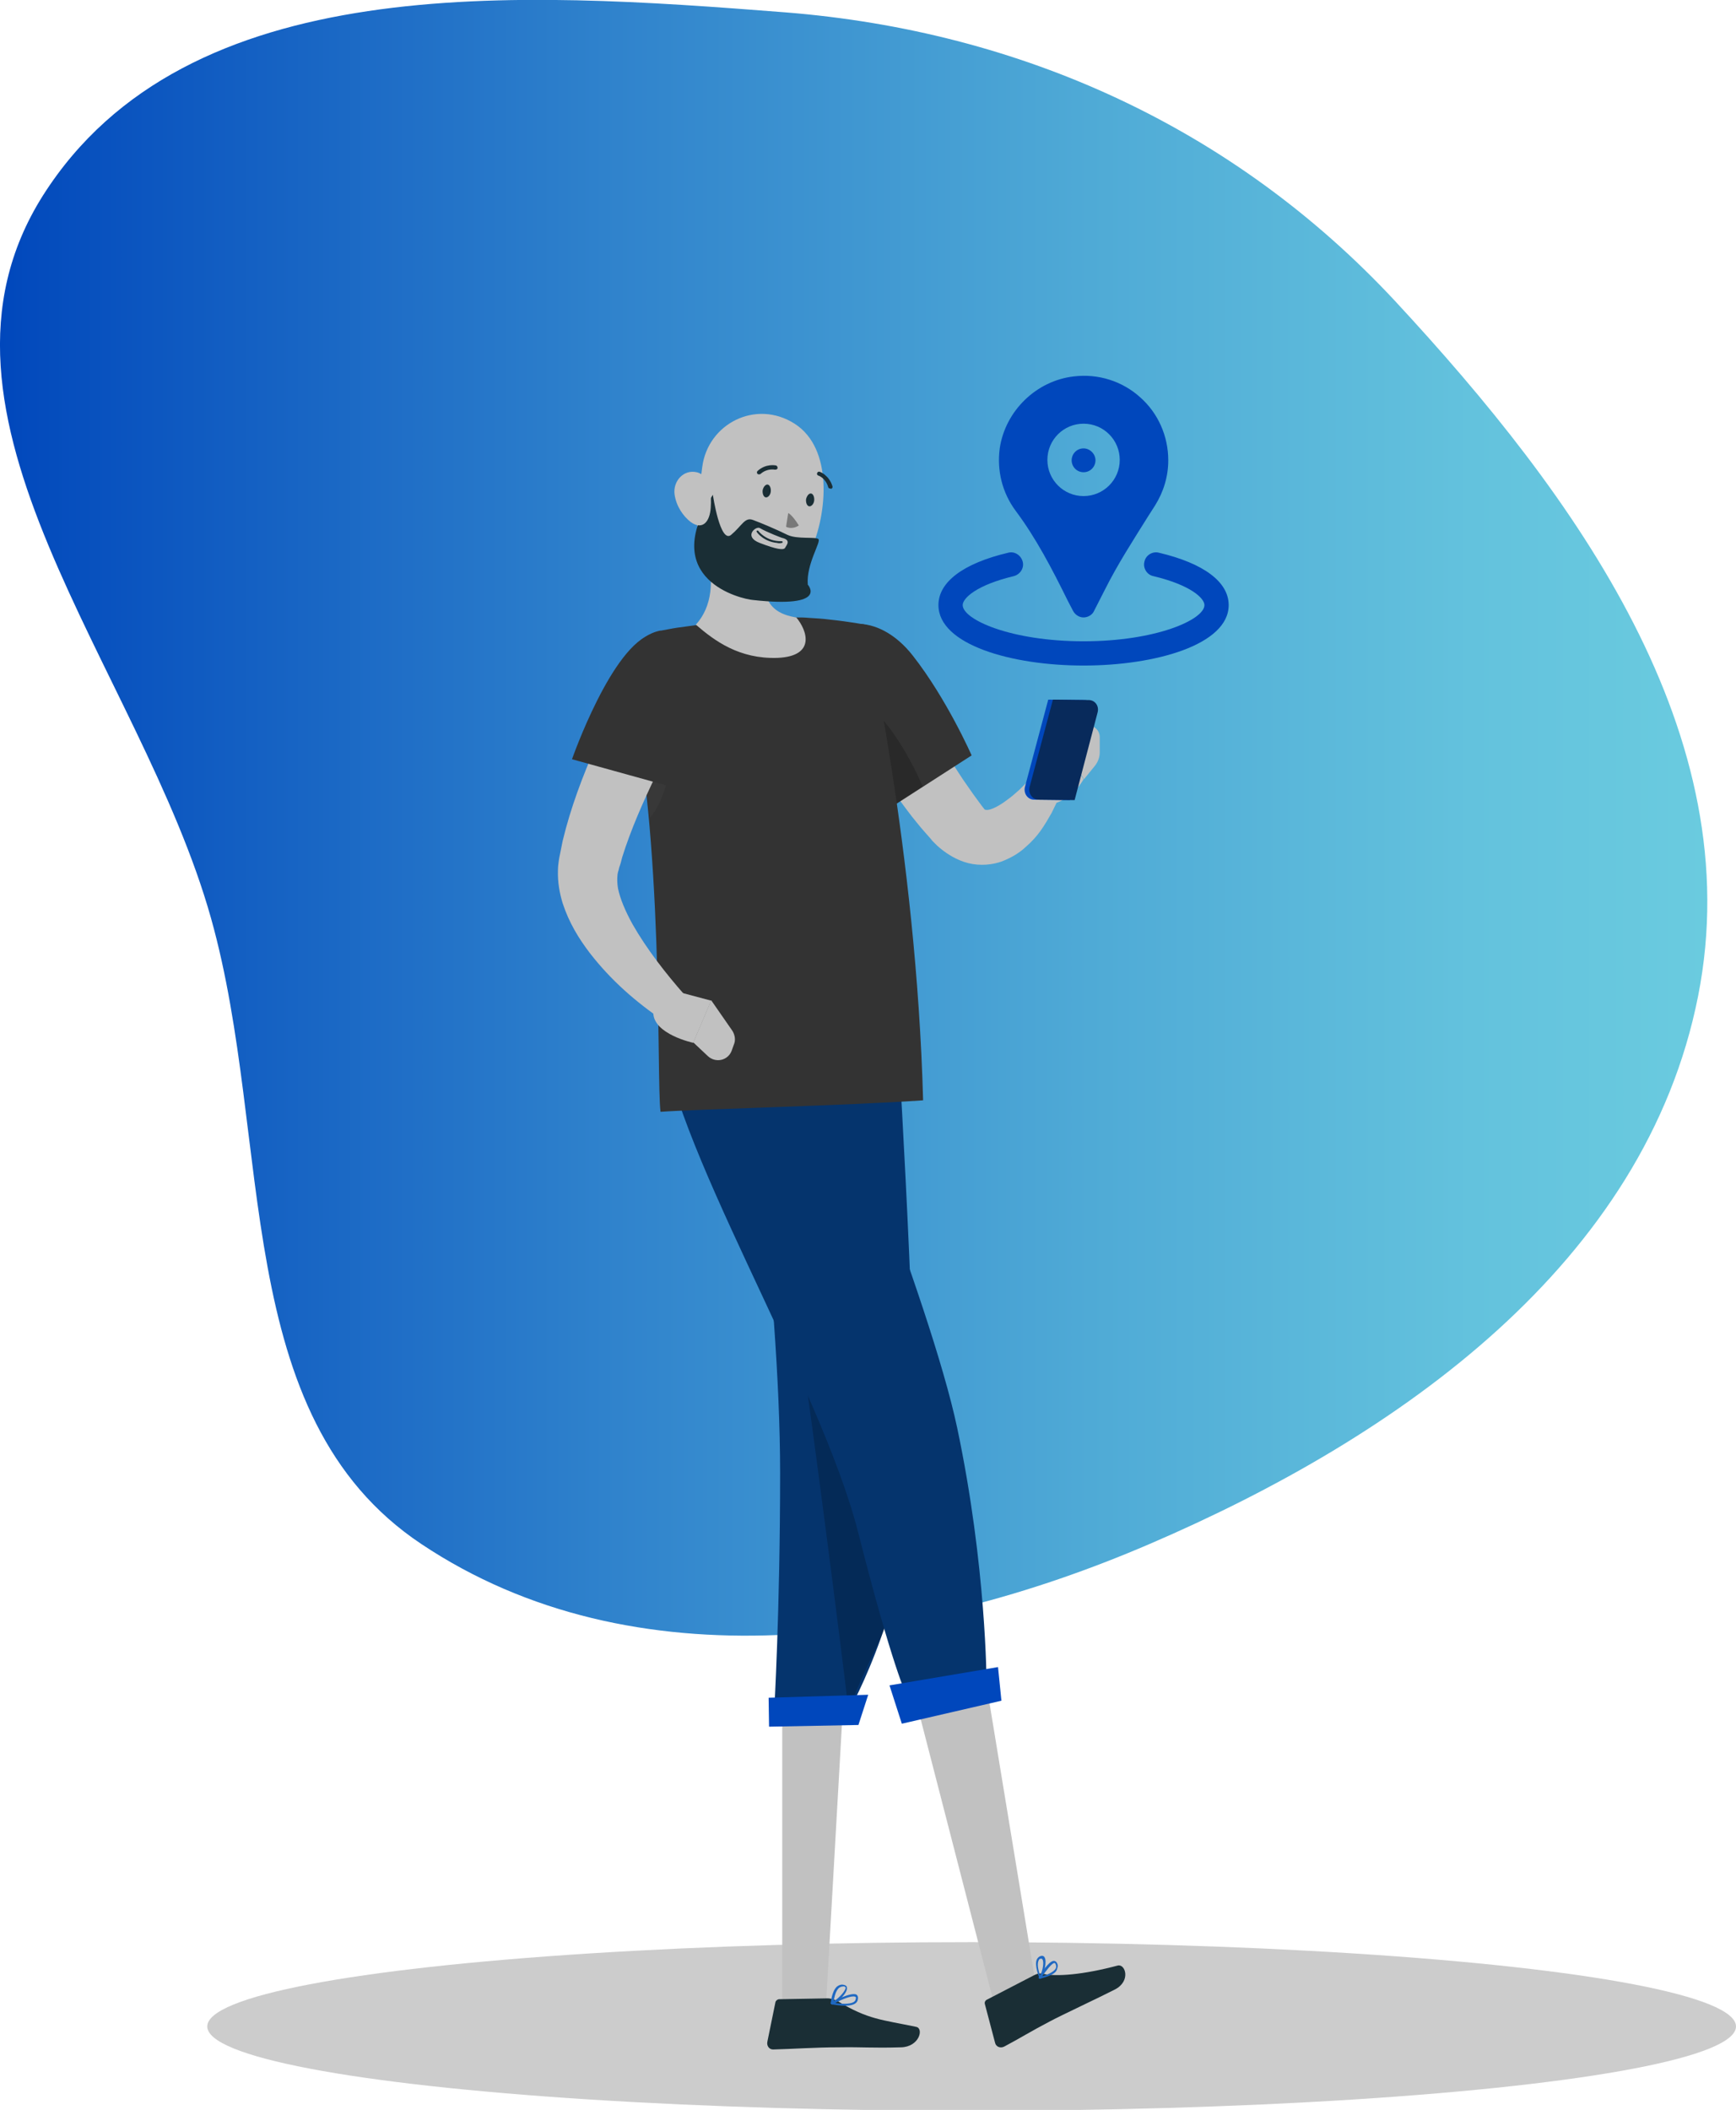 <?xml version="1.0" encoding="utf-8"?>
<!-- Generator: Adobe Illustrator 24.2.1, SVG Export Plug-In . SVG Version: 6.00 Build 0)  -->
<svg version="1.1" id="Layer_1" xmlns="http://www.w3.org/2000/svg" xmlns:xlink="http://www.w3.org/1999/xlink" x="0px" y="0px"
	 viewBox="0 0 407.9 495.5" style="enable-background:new 0 0 407.9 495.5;" xml:space="preserve">
<style type="text/css">
	.st0{fill-rule:evenodd;clip-rule:evenodd;fill:url(#SVGID_1_);}
	.st1{fill:#CCCCCC;}
	.st2{fill:#C1C1C1;}
	.st3{fill:#1A2E35;}
	.st4{fill:#05346D;}
	.st5{opacity:0.2;enable-background:new    ;}
	.st6{fill:#0047BC;}
	.st7{fill:#1F68C1;}
	.st8{fill:#333333;}
	.st9{opacity:0.2;fill:#4D4D4D;enable-background:new    ;}
	.st10{fill:#787878;}
	.st11{fill:#082A5B;}
</style>
<g>
	
		<linearGradient id="SVGID_1_" gradientUnits="userSpaceOnUse" x1="0" y1="303.622" x2="401.155" y2="303.622" gradientTransform="matrix(1 0 0 -1 0 495.674)">
		<stop  offset="0" style="stop-color:#0047BC"/>
		<stop  offset="2.530000e-02" style="stop-color:#044CBD"/>
		<stop  offset="0.354" style="stop-color:#2F82CC"/>
		<stop  offset="0.638" style="stop-color:#4FAAD6"/>
		<stop  offset="0.862" style="stop-color:#63C2DD"/>
		<stop  offset="1" style="stop-color:#6ACBDF"/>
	</linearGradient>
	<path class="st0" d="M184.5,2.9C239.9,7.3,289.9,30,327.8,70.7c42.5,45.8,83.3,101.9,71.2,163.2c-12.4,62.7-70.2,103.5-128.9,128.7
		c-55.1,23.7-121.2,33.3-171.1,0c-45.2-30.1-34.7-94.5-49.4-146.9C33.1,156.9-22.6,97.6,10.1,45.9C43.9-7.3,121.7-2,184.5,2.9z"/>
	<g>
		<g>
			<ellipse id="_x3C_Path_x3E__26_" class="st1" cx="228.3" cy="475.9" rx="179.6" ry="19.8"/>
			<g>
				<polygon class="st2" points="183.8,470.6 194.1,470.5 198.1,400.1 183.8,400.1 				"/>
				<polygon class="st2" points="233.4,469.9 243.5,466.8 231.7,395.1 214.9,398.2 				"/>
				<path class="st3" d="M243.1,463.8l-11.2,5.8c-0.4,0.2-0.6,0.6-0.5,1l2.4,9.1c0.2,1,1.3,1.4,2.2,0.9c3.6-1.9,6.1-3.5,10.7-5.9
					c2.8-1.5,11.4-5.5,15.3-7.5c3.8-2,2.4-6.1,0.6-5.6c-7.9,2.1-14.4,2.7-17.7,1.9C244.3,463.4,243.7,463.5,243.1,463.8z"/>
				<path class="st3" d="M194.4,469.3l-11.3,0.2c-0.4,0-0.8,0.3-0.9,0.7l-1.9,9.3c-0.2,1,0.5,1.9,1.5,1.8c4.1-0.1,10-0.5,15.1-0.5
					c6-0.1,7.8,0.2,14.8,0c4.3-0.1,5.4-4.4,3.6-4.8c-8.1-1.7-11.3-1.7-18.4-6C196.1,469.6,195.3,469.3,194.4,469.3z"/>
				<path class="st4" d="M174.1,238.8l36.4-2.7c0,0,4.7,74.7,4.4,106.4c-0.4,33-15.4,59.2-15.4,59.2l-17.6,0.3
					c0,0,1.4-23.8,1.4-56.1C183.3,302.3,174.1,238.8,174.1,238.8"/>
				<path class="st5" d="M188.2,316.5c0.5,2.2,6.9,49.8,11.2,85.2c4.6-12.5,9.3-18.5,13.5-32.8L188.2,316.5z"/>
				<path class="st4" d="M190.9,237.6c0,0,27.7,67.9,34,97.7c6.9,32.6,6.9,59.9,6.9,59.9l-18.8,2.9c0,0-3.3-6.5-11.3-38
					c-9.1-35.9-44.9-92.7-46.5-119.9C190.9,237.6,190.9,237.6,190.9,237.6z"/>
				<polygon class="st6" points="235.3,399.4 211.9,404.8 209,395.8 234.5,391.5 				"/>
				<polygon class="st6" points="201.7,405.1 180.7,405.5 180.6,398.7 204,398 				"/>
				<g>
					<path class="st7" d="M247,463.8c-0.9,0.4-1.9,0.7-2.6,0.9c-0.1,0-0.2,0-0.3-0.1s-0.1-0.2,0-0.3c0.2-0.4,2.3-3.8,3.5-3.8
						c0.2,0,0.5,0.1,0.7,0.4c0.3,0.5,0.3,0.9,0.1,1.4C248.3,463,247.7,463.4,247,463.8z M244.9,464.1c1.7-0.5,2.9-1.2,3.2-1.9
						c0.1-0.3,0.1-0.6-0.1-1c-0.1-0.2-0.2-0.2-0.3-0.2C247.1,461.1,245.8,462.8,244.9,464.1z"/>
					<path class="st7" d="M244.5,464.7c0,0-0.1,0-0.1,0c-0.1,0-0.2-0.1-0.2-0.2c0-0.1-1.2-2.9-0.6-4.3c0.2-0.4,0.4-0.6,0.8-0.8l0,0
						c0.6-0.2,0.9,0,1,0.2C246.1,460.6,245.3,463.6,244.5,464.7C244.6,464.7,244.5,464.7,244.5,464.7z M244.4,460
						c-0.2,0.1-0.3,0.2-0.4,0.5c-0.4,0.9,0.1,2.6,0.4,3.5c0.6-1.2,1-3.3,0.5-3.9c0,0-0.1-0.2-0.4-0.1l0,0
						C244.5,460,244.5,460,244.4,460z"/>
					<path class="st7" d="M195.4,470.7c-0.1,0-0.1-0.1-0.2-0.2c0-0.1,0-0.2,0.1-0.3c0.5-0.2,4.6-2.4,5.9-1.8
						c0.2,0.1,0.4,0.4,0.4,0.7l0,0c0,0.5-0.1,0.9-0.4,1.2C200.1,471.4,197.1,471,195.4,470.7C195.4,470.7,195.4,470.7,195.4,470.7z
						 M200.9,468.9c-0.8-0.3-3,0.6-4.7,1.5c2.3,0.3,4,0.2,4.6-0.4c0.2-0.2,0.3-0.5,0.3-0.8C201.2,469.1,201.1,469,200.9,468.9
						C201,468.9,201,468.9,200.9,468.9z"/>
					<path class="st7" d="M195.4,470.7C195.4,470.7,195.4,470.7,195.4,470.7c-0.1-0.1-0.2-0.2-0.2-0.2c0-0.1,0.2-2.9,1.5-4
						c0.4-0.3,0.9-0.5,1.4-0.4l0,0c0.7,0.1,0.9,0.4,0.9,0.7c0.2,1.2-2.2,3.5-3.5,4C195.5,470.7,195.5,470.7,195.4,470.7z
						 M198.4,466.5c-0.1,0-0.1,0-0.2,0l0,0c-0.4,0-0.7,0.1-1,0.3c-0.9,0.7-1.2,2.4-1.3,3.2c1.3-0.8,2.9-2.6,2.8-3.3
						C198.6,466.7,198.6,466.6,198.4,466.5z M198.1,466.2L198.1,466.2L198.1,466.2z"/>
				</g>
				<path class="st2" d="M210.1,154.6c2.4,4.7,5,9.7,7.7,14.5c2.7,4.8,5.5,9.5,8.5,14c0.8,1.1,1.5,2.2,2.3,3.3l1.9,2.6
					c0.4,0.5,0.6,0.8,0.7,0.9c0.1,0.1,0.1,0.3,0.6,0.3c1,0.1,3.1-1,4.9-2.4c1-0.7,1.9-1.5,2.9-2.4c0.9-0.9,1.9-1.9,2.7-2.7l6.8,3.8
					c-0.6,1.6-1.3,3-2,4.4c-0.8,1.4-1.6,2.8-2.6,4.2c-1,1.4-2.2,2.7-3.6,3.9c-1.4,1.3-3.2,2.4-5.5,3.3c-2.2,0.8-5.1,1.1-7.9,0.4
					c-2.7-0.7-4.9-2.1-6.6-3.5c-0.5-0.4-0.8-0.7-1.2-1.1l-0.6-0.6l-0.4-0.5l-1.5-1.7c-1-1.1-1.9-2.3-2.9-3.5
					c-3.7-4.8-7.1-9.7-10.1-14.8c-1.5-2.5-3-5.1-4.4-7.7c-1.4-2.6-2.7-5.2-4-8.1L210.1,154.6z"/>
				<g>
					<g>
						<path class="st8" d="M191.5,154.7c-2.8,9.5,16.9,35.5,16.9,35.5l19.9-12.8c0,0-5.8-13.2-13.8-23.4
							C206.4,143.6,194.6,144.2,191.5,154.7z"/>
					</g>
				</g>
				<path class="st5" d="M203.6,165.8c4.1,1.8,10.1,11.6,13.2,18.9l-8.4,5.4c0,0-7.6-10-12.7-19.9
					C198.4,167.4,201.5,164.9,203.6,165.8z"/>
				<path class="st2" d="M241.1,184.6l7.2-11.6l6.3,10c0,0-2.3,4.4-6.9,5.7L241.1,184.6z"/>
				<path class="st2" d="M258.4,173.1l0,3.6c0,1.1-0.4,2.2-1.1,3.1l-2.6,3.2l-6.3-10l6.5-2.4C256.5,169.9,258.4,171.2,258.4,173.1z"
					/>
				<g>
					<g>
						<path class="st8" d="M147.6,159.7c8.5,36.5,6.6,93.6,7.6,101.4c8.1-0.6,45-1.5,61.7-2.7c-1.6-58.8-13.6-111.7-13.6-111.7
							s-3.6-0.7-8.4-1.2c-1.5-0.2-3.2-0.3-4.9-0.4c-0.9-0.1-1.9-0.1-2.9-0.1c-6.3-0.1-16.5,0.9-23.5,1.8c-1.5,0.2-3,0.4-4.4,0.6
							c-1.4,0.2-2.7,0.5-3.9,0.7c-0.1,0-0.1,0-0.2,0C149.8,149.2,146.4,154.4,147.6,159.7z"/>
					</g>
				</g>
				<path class="st9" d="M157,167.4l-6.4,8.2c0,0.1,0,0.2,0,0.3c0.9,5.5,1.6,11,2.1,16.2C158.9,184.5,158,171,157,167.4z"/>
				<path class="st2" d="M166.3,130.5c1.3,5.6,1.2,11.8-2.8,16.2c4.4,3.8,10.2,8.1,19.2,7.8c9-0.4,7-6.4,4.4-9.5
					c-7.7-1.2-7.7-6.2-7.8-11.8c0-1.1-0.8-2.2-1.9-2.5l-8.5-2.7C167.5,127.5,166,128.9,166.3,130.5z"/>
				<path class="st5" d="M179.4,133.5l-8.5,1.1c0.2,0.4,0.4,0.7,0.6,1.1c1.6,2.6,5.2,4.3,8.9,4.9
					C179.4,138.6,179.4,136.1,179.4,133.5z"/>
				<path class="st2" d="M165,109.7c-1.3,10.2-2.5,16.1,1.6,22.3c6.2,9.2,19.6,7,23.9-2.7c3.9-8.7,5.3-24-3.8-29.8
					C177.6,93.7,166.3,99.5,165,109.7z"/>
				<path class="st3" d="M179.2,115.1c-0.1,0.8,0.2,1.6,0.7,1.7s1.1-0.5,1.2-1.3s-0.2-1.6-0.7-1.7
					C180,113.7,179.4,114.2,179.2,115.1z"/>
				<path class="st3" d="M189.4,117.2c-0.1,0.8,0.2,1.6,0.7,1.7s1.1-0.5,1.2-1.3s-0.2-1.6-0.7-1.7S189.6,116.4,189.4,117.2z"/>
				<path class="st10" d="M185.2,120.5c0,0,0.8,0.2,2.5,2.9c-1.7,1.1-3,0.3-3,0.3L185.2,120.5z"/>
				<path class="st3" d="M182.6,127.5c-3.2-0.3-4.8-2.5-4.8-2.6c-0.1-0.1,0-0.3,0.1-0.3s0.3,0,0.3,0.1c0,0,1.8,2.5,5.5,2.4
					c0.1,0,0.2,0.1,0.2,0.2c0,0.1-0.1,0.2-0.2,0.2C183.3,127.6,182.9,127.6,182.6,127.5z"/>
				<path class="st3" d="M178.2,111.4c-0.1,0-0.1-0.1-0.2-0.1c-0.2-0.2-0.2-0.5,0-0.7c2-1.8,4.2-1.3,4.3-1.3
					c0.3,0.1,0.4,0.3,0.4,0.6s-0.3,0.4-0.6,0.4l0,0c-0.1,0-1.8-0.4-3.4,1C178.6,111.4,178.4,111.4,178.2,111.4z"/>
				<path class="st3" d="M194.9,114.7c-0.1,0-0.3-0.2-0.3-0.3c-0.6-2.1-2.2-2.7-2.3-2.7c-0.3-0.1-0.4-0.4-0.3-0.6
					c0.1-0.3,0.4-0.4,0.6-0.3c0.1,0,2.2,0.8,3,3.4c0.1,0.3-0.1,0.5-0.3,0.6C195.1,114.7,195,114.7,194.9,114.7z"/>
				<g>
					<path class="st2" d="M164.2,162.9c-3.4,6.1-6.9,12.6-10,19c-3.1,6.4-6,13-8,19.4c-0.2,0.8-0.4,1.6-0.7,2.4
						c-0.1,0.4-0.2,0.9-0.3,1.1c0,0.2-0.1,0.4-0.1,0.6c-0.1,0.9-0.1,2,0.1,3.2c0.5,2.5,1.8,5.5,3.4,8.4c3.3,5.8,7.8,11.6,12.4,16.8
						l-5,6c-6.6-4.5-12.4-9.5-17.5-16.1c-2.5-3.3-4.8-7-6.3-11.6c-0.7-2.3-1.2-4.9-1.1-7.8c0-0.7,0.1-1.4,0.2-2.2
						c0.1-0.7,0.2-1.1,0.3-1.6c0.2-1,0.4-2,0.6-3c1.9-7.9,4.7-15.2,7.8-22.3c3.2-7.1,6.6-13.8,10.7-20.5L164.2,162.9z"/>
					<g>
						<g>
							<path class="st8" d="M153.4,148.8c-9.6,2.6-19,29.5-19,29.5l23.1,6.4c0,0,5.1-6.4,9.6-18.5C172,153.2,165,145.6,153.4,148.8z
								"/>
						</g>
					</g>
					<path class="st2" d="M156.6,232.2l10.5,2.8l-4.2,9.9c0,0-9.4-2-9.4-7.1L156.6,232.2z"/>
					<path class="st2" d="M172.4,245.4l-0.5,1.4c-0.9,2.3-3.8,2.9-5.6,1.2l-3.4-3.2l4.2-9.9l5,7.2
						C172.7,243.1,172.9,244.3,172.4,245.4z"/>
				</g>
				<path class="st6" d="M251.4,187.9l-8.4-0.1c-1.5,0-2.5-1.4-2.2-2.9l5.5-20.6l8.5,0.1c1.4,0,2.5,1.4,2.1,2.8L251.4,187.9z"/>
				<path class="st11" d="M252.5,187.9l-8.4-0.1c-1.5,0-2.5-1.4-2.2-2.9l5.5-20.6l8.4,0.1c1.5,0,2.5,1.4,2.1,2.9L252.5,187.9z"/>
				<path class="st3" d="M192.3,126.6c-0.7-0.6-5,0.1-7.3-1c-2.4-1.2-6.2-2.8-8.1-3.5c-1.9-0.7-2.5,1.3-5.1,3.5
					c-2.6,2.2-4.3-9.4-4.3-9.4c-13,20,6.8,24.5,9.4,24.7c18,2,12.9-3.6,12.9-3.6C189.4,132.5,193,127.2,192.3,126.6z M184.5,128.6
					c-0.3,0.7-2.1,0.4-6-1.1c-3.9-1.5-0.9-4,0-3.5c1.9,1.1,5.2,2.3,5.2,2.3C185.9,126.8,184.9,127.9,184.5,128.6z"/>
				<path class="st2" d="M158.5,116.1c0.4,2.8,2,5.1,3.8,6.5c2.8,2,4.5-0.1,4.7-3.4c0.2-2.9,0-7.5-3.3-8.3
					C160.6,110.2,158.1,113,158.5,116.1z"/>
			</g>
		</g>
	</g>
	<g transform="translate(0 -1)">
		<path class="st6" d="M272.3,130.8c-1.5-0.4-3.1,0.6-3.4,2.1c-0.4,1.5,0.6,3.1,2.1,3.4c8.8,2.1,12,5.2,12,6.8
			c0,3.4-11.3,8.5-28.4,8.5c-17.1,0-28.4-5.1-28.4-8.5c0-1.6,3.2-4.7,12-6.8c1.5-0.4,2.5-1.9,2.1-3.4c-0.4-1.5-1.9-2.5-3.4-2.1
			c-10.6,2.5-16.4,6.9-16.4,12.3c0,9.3,17.2,14.2,34.1,14.2s34.1-4.9,34.1-14.2C288.7,137.7,282.9,133.3,272.3,130.8"/>
		<path class="st6" d="M254.6,111.9c1.6,0,2.8-1.3,2.8-2.8s-1.3-2.8-2.8-2.8c-1.6,0-2.8,1.3-2.8,2.8S253,111.9,254.6,111.9"/>
		<path class="st6" d="M254.6,100.5c4.7,0,8.5,3.8,8.5,8.5s-3.8,8.5-8.5,8.5c-4.7,0-8.5-3.8-8.5-8.5S249.9,100.5,254.6,100.5
			 M250.9,142.1l1.2,2.3c0.5,1,1.5,1.6,2.5,1.6s2.1-0.6,2.5-1.6l2.5-4.9c3-6,6.7-11.7,10.2-17.3l1.6-2.5c2-3.2,3.1-6.8,3.1-10.6
			c0-5.7-2.4-11.1-6.6-14.8c-4.2-3.8-9.9-5.6-15.6-4.9c-8.8,1-16.1,8.1-17.4,16.9c-0.7,5.2,0.6,10.4,3.7,14.6
			C243.4,127.3,247.2,134.6,250.9,142.1"/>
	</g>
</g>
</svg>
